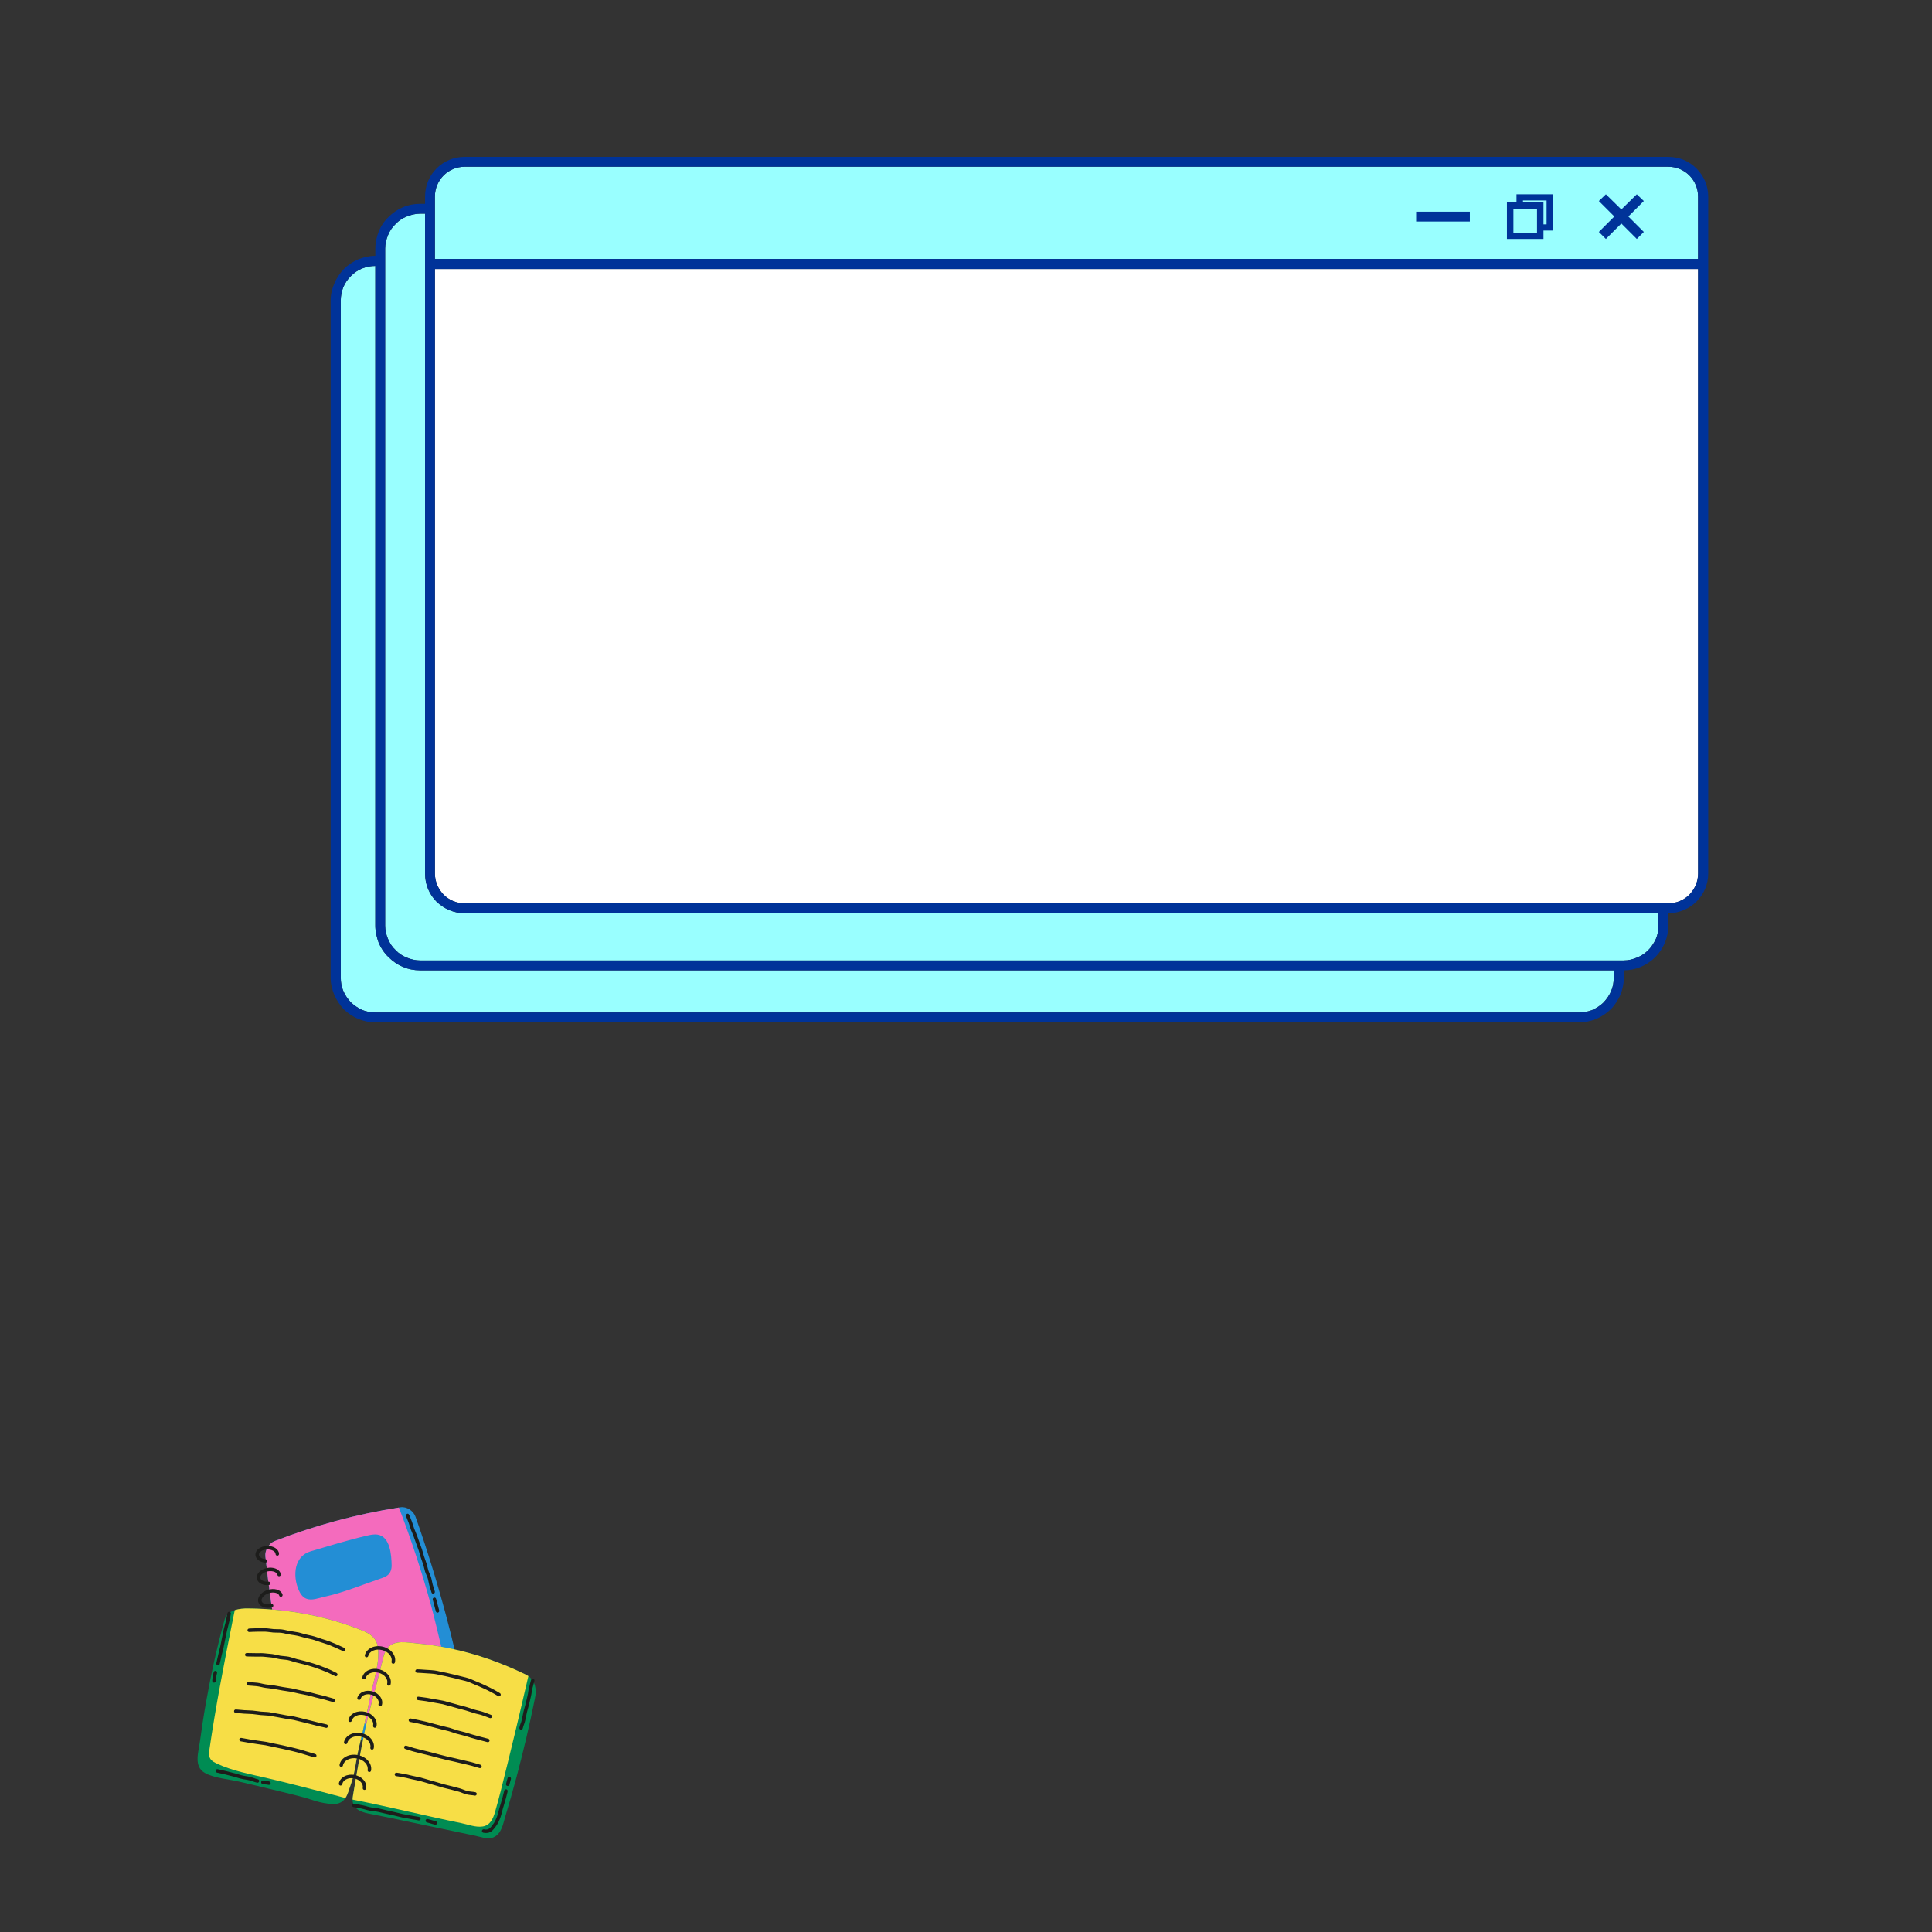 <svg xmlns="http://www.w3.org/2000/svg" xmlns:xlink="http://www.w3.org/1999/xlink" width="500" zoomAndPan="magnify" viewBox="0 0 375 375" height="500" preserveAspectRatio="xMidYMid meet" version="1.0"><rect x="0" y="0" width="375" height="375" fill="#333333" stroke="none"/><defs><clipPath id="fbec5e2579"><path d="M 64 30.453 L 331.742 30.453 L 331.742 198.453 L 64 198.453 Z M 64 30.453 " clip-rule="nonzero"/></clipPath><clipPath id="22c25a99b3"><path d="M 51 292.379 L 91 292.379 L 91 339 L 51 339 Z M 51 292.379 " clip-rule="nonzero"/></clipPath><clipPath id="cdefaa3e86"><path d="M 51 292.379 L 88 292.379 L 88 338 L 51 338 Z M 51 292.379 " clip-rule="nonzero"/></clipPath><clipPath id="f804270d45"><path d="M 38 312 L 104 312 L 104 356.879 L 38 356.879 Z M 38 312 " clip-rule="nonzero"/></clipPath></defs><path fill="#ffffff" d="M 329.598 52.219 L 84.418 52.219 L 84.418 169.566 C 84.418 171.148 85.07 172.566 86.109 173.66 C 87.145 174.695 88.617 175.352 90.199 175.352 L 323.816 175.352 C 325.398 175.352 326.871 174.695 327.906 173.66 C 328.945 172.566 329.602 171.152 329.602 169.566 L 329.602 52.219 Z M 329.598 52.219 " fill-opacity="1" fill-rule="nonzero"/><path fill="#99ffff" d="M 327.906 34.055 C 326.867 33.016 325.395 32.363 323.812 32.363 L 90.199 32.363 C 88.617 32.363 87.145 33.016 86.105 34.055 C 85.07 35.09 84.414 36.562 84.414 38.145 L 84.414 50.258 L 329.594 50.258 L 329.594 38.145 C 329.598 36.562 328.941 35.09 327.906 34.055 Z M 327.906 34.055 " fill-opacity="1" fill-rule="evenodd"/><path fill="#99ffff" d="M 84.742 175.023 C 83.324 173.605 82.508 171.695 82.508 169.566 L 82.508 41.473 L 81.523 41.473 C 80.652 41.473 79.777 41.691 78.961 42.02 C 78.141 42.344 77.379 42.836 76.777 43.492 C 76.121 44.094 75.633 44.855 75.305 45.672 C 74.977 46.492 74.758 47.312 74.758 48.238 L 74.758 179.66 C 74.758 180.586 74.977 181.461 75.305 182.227 C 75.633 183.043 76.121 183.809 76.777 184.406 C 77.379 185.062 78.141 185.551 78.961 185.879 C 79.777 186.207 80.652 186.426 81.523 186.426 L 315.141 186.426 C 316.066 186.426 316.938 186.207 317.703 185.879 C 318.578 185.551 319.285 185.062 319.941 184.406 C 320.539 183.809 321.031 183.043 321.414 182.227 C 321.742 181.461 321.906 180.586 321.906 179.66 L 321.906 177.262 L 90.199 177.262 C 88.07 177.262 86.16 176.387 84.742 175.023 Z M 84.742 175.023 " fill-opacity="1" fill-rule="evenodd"/><path fill="#99ffff" d="M 78.25 187.68 C 77.16 187.242 76.234 186.59 75.414 185.773 C 74.598 185.008 73.941 184.027 73.504 182.988 C 73.125 181.953 72.852 180.809 72.852 179.664 L 72.852 51.621 C 71.977 51.621 71.105 51.785 70.285 52.113 C 69.469 52.441 68.758 52.93 68.105 53.586 C 67.504 54.184 66.957 54.949 66.629 55.766 C 66.305 56.586 66.141 57.461 66.141 58.332 L 66.141 189.754 C 66.141 190.68 66.301 191.555 66.629 192.316 C 66.957 193.137 67.504 193.898 68.105 194.555 C 68.758 195.156 69.469 195.645 70.285 196.027 C 71.105 196.355 71.977 196.52 72.906 196.52 L 306.52 196.52 C 307.395 196.52 308.266 196.355 309.086 196.027 C 309.902 195.648 310.668 195.156 311.266 194.555 C 311.867 193.898 312.41 193.137 312.738 192.316 C 313.066 191.555 313.23 190.68 313.23 189.754 L 313.23 188.336 L 81.523 188.336 C 80.379 188.336 79.234 188.117 78.25 187.68 Z M 78.25 187.68 " fill-opacity="1" fill-rule="evenodd"/><g clip-path="url(#fbec5e2579)"><path fill="#003399" d="M 72.852 51.621 C 71.977 51.621 71.105 51.785 70.285 52.113 C 69.469 52.438 68.758 52.93 68.105 53.586 C 67.504 54.184 66.957 54.949 66.629 55.766 C 66.305 56.586 66.141 57.461 66.141 58.332 L 66.141 189.754 C 66.141 190.68 66.301 191.555 66.629 192.316 C 66.957 193.137 67.504 193.898 68.105 194.555 C 68.758 195.156 69.469 195.645 70.285 196.027 C 71.105 196.355 71.977 196.52 72.906 196.52 L 306.52 196.52 C 307.395 196.52 308.266 196.355 309.086 196.027 C 309.902 195.648 310.668 195.156 311.266 194.555 C 311.867 193.898 312.41 193.137 312.738 192.316 C 313.066 191.555 313.23 190.68 313.23 189.754 L 313.23 188.336 L 81.523 188.336 C 80.379 188.336 79.23 188.117 78.25 187.68 C 77.156 187.242 76.23 186.59 75.414 185.773 C 74.594 185.008 73.938 184.027 73.504 182.988 C 73.121 181.953 72.848 180.809 72.848 179.664 L 72.848 51.621 Z M 299.59 39.945 L 299.59 43.547 L 300.191 43.547 L 300.191 38.91 L 295.609 38.91 L 295.609 39.289 L 299.59 39.289 Z M 274.875 41.09 L 285.297 41.09 L 285.297 43 L 274.875 43 Z M 311.703 37.711 L 314.703 40.656 L 317.703 37.711 L 319.066 39.02 L 316.066 42.02 L 319.066 45.02 L 317.703 46.383 L 314.703 43.383 L 311.703 46.383 L 310.336 45.02 L 313.34 42.02 L 310.336 39.02 Z M 299.59 44.746 L 299.59 46.383 L 292.496 46.383 L 292.496 39.289 L 294.352 39.289 L 294.352 37.711 L 301.445 37.711 L 301.445 44.746 Z M 298.336 45.184 L 298.336 40.547 L 293.754 40.547 L 293.754 45.184 Z M 90.199 30.453 L 323.812 30.453 C 325.941 30.453 327.852 31.27 329.27 32.691 C 330.688 34.109 331.562 36.016 331.562 38.145 L 331.562 169.566 C 331.562 171.695 330.688 173.605 329.27 175.023 C 327.852 176.387 325.941 177.262 323.812 177.262 L 323.812 179.66 C 323.812 180.805 323.594 181.953 323.156 182.988 C 322.723 184.023 322.066 185.008 321.301 185.77 C 320.484 186.59 319.5 187.242 318.465 187.68 C 317.43 188.117 316.336 188.336 315.191 188.336 L 315.191 189.754 C 315.191 190.953 314.918 192.043 314.535 193.082 C 314.043 194.117 313.445 195.102 312.625 195.918 C 311.809 196.684 310.883 197.336 309.789 197.773 C 308.754 198.211 307.664 198.43 306.516 198.43 L 72.902 198.43 C 71.703 198.43 70.613 198.211 69.578 197.773 C 68.484 197.336 67.559 196.684 66.738 195.918 C 65.977 195.102 65.32 194.117 64.883 193.082 C 64.449 192.043 64.176 190.953 64.176 189.754 L 64.176 58.332 C 64.176 57.188 64.449 56.039 64.883 55.059 C 65.32 53.969 65.977 53.039 66.738 52.223 C 67.559 51.402 68.484 50.805 69.578 50.312 C 70.613 49.93 71.703 49.656 72.852 49.656 L 72.852 48.238 C 72.852 47.094 73.125 45.945 73.504 44.965 C 73.941 43.875 74.598 42.891 75.414 42.129 C 76.234 41.309 77.16 40.656 78.25 40.219 C 79.234 39.781 80.379 39.562 81.527 39.562 L 82.508 39.562 L 82.508 38.145 C 82.508 36.02 83.324 34.109 84.746 32.691 C 86.16 31.27 88.07 30.453 90.199 30.453 Z M 321.902 177.262 L 90.199 177.262 C 88.07 177.262 86.16 176.387 84.742 175.023 C 83.324 173.605 82.508 171.695 82.508 169.566 L 82.508 41.473 L 81.523 41.473 C 80.652 41.473 79.777 41.691 78.961 42.02 C 78.141 42.344 77.379 42.836 76.777 43.492 C 76.121 44.094 75.633 44.855 75.305 45.672 C 74.977 46.492 74.758 47.312 74.758 48.238 L 74.758 179.66 C 74.758 180.586 74.977 181.461 75.305 182.227 C 75.633 183.043 76.121 183.809 76.777 184.406 C 77.379 185.062 78.141 185.551 78.961 185.879 C 79.777 186.207 80.652 186.426 81.523 186.426 L 315.141 186.426 C 316.066 186.426 316.938 186.207 317.703 185.879 C 318.578 185.555 319.285 185.062 319.941 184.406 C 320.539 183.809 321.031 183.043 321.414 182.227 C 321.742 181.461 321.906 180.586 321.906 179.66 L 321.906 177.262 Z M 329.598 52.219 L 84.418 52.219 L 84.418 169.566 C 84.418 171.148 85.07 172.566 86.109 173.66 C 87.145 174.695 88.617 175.352 90.199 175.352 L 323.812 175.352 C 325.395 175.352 326.871 174.695 327.906 173.66 C 328.945 172.566 329.598 171.152 329.598 169.566 Z M 323.812 32.363 L 90.199 32.363 C 88.617 32.363 87.145 33.016 86.105 34.055 C 85.07 35.09 84.414 36.562 84.414 38.145 L 84.414 50.258 L 329.594 50.258 L 329.594 38.145 C 329.594 36.562 328.938 35.09 327.902 34.055 C 326.867 33.016 325.395 32.363 323.812 32.363 Z M 323.812 32.363 " fill-opacity="1" fill-rule="nonzero"/></g><g clip-path="url(#22c25a99b3)"><path fill="#238ed5" d="M 77.43 292.609 C 77.535 292.594 77.645 292.578 77.75 292.562 C 78.926 292.383 80.238 293.227 80.66 294.422 C 82.895 300.727 84.855 307.129 86.59 313.586 C 87.891 318.414 88.957 323.285 90.078 328.156 C 90.543 330.195 90.949 332.129 88.625 333.191 C 87.469 333.719 86.016 333.949 85 334.234 C 82.645 334.898 80.27 335.504 77.879 336.035 C 73.172 337.082 68.48 338.102 63.449 338.758 C 61.75 338.98 59.062 338.852 57.957 337.301 C 57.957 337.301 57.953 337.301 57.953 337.305 C 57.793 337.078 57.672 336.809 57.59 336.492 C 54.781 325.223 52.754 313.754 51.512 302.09 C 51.391 300.898 52.199 299.555 53.316 299.117 C 61.152 296.07 69.188 293.902 77.426 292.613 " fill-opacity="1" fill-rule="nonzero"/></g><g clip-path="url(#cdefaa3e86)"><path fill="#f46bbd" d="M 87.305 329.215 C 86.816 330.895 85.281 331.051 83.523 331.676 C 81.805 332.285 80.02 332.68 78.246 333.09 C 75.199 333.793 72.113 334.273 69.055 334.91 C 65.227 335.703 61.766 336.57 57.953 337.305 C 57.793 337.078 57.672 336.809 57.59 336.492 C 54.781 325.223 52.754 313.754 51.512 302.09 C 51.391 300.898 52.199 299.555 53.316 299.117 C 61.152 296.07 69.188 293.902 77.426 292.613 C 79.797 298.77 81.863 305.043 83.613 311.402 C 84.367 314.145 84.992 316.918 85.664 319.68 C 86.043 321.234 86.477 322.773 86.898 324.312 C 87.281 325.695 87.727 327.777 87.305 329.215 Z M 57.98 308.633 C 58.281 309.324 58.73 310.012 59.434 310.293 C 60.523 310.738 61.836 310.176 62.918 309.941 C 66.641 309.145 70.199 307.633 73.797 306.422 C 74.262 306.266 74.734 306.109 75.137 305.824 C 75.793 305.363 76.031 304.59 76.016 303.816 C 75.98 301.902 75.758 298.27 73.309 297.871 C 72.586 297.754 71.852 297.918 71.137 298.086 C 67.488 298.934 63.902 300.055 60.309 301.105 C 58.707 301.574 57.828 302.742 57.488 304.133 C 57.145 305.566 57.371 307.238 57.98 308.633 Z M 57.98 308.633 " fill-opacity="1" fill-rule="nonzero"/></g><g clip-path="url(#f804270d45)"><path fill="#008c53" d="M 103.848 329.574 C 102.809 334.742 101.605 339.875 100.246 344.965 C 99.562 347.508 98.844 350.043 98.082 352.566 C 97.625 354.086 97.352 356 95.691 356.664 C 95.141 356.883 94.539 356.848 93.941 356.727 C 93.387 356.617 92.836 356.438 92.32 356.332 C 87.629 355.34 82.93 354.359 78.238 353.375 C 76.133 352.934 74.031 352.484 71.918 352.086 C 70.516 351.824 68.809 351.41 68.473 349.789 C 68.441 349.625 68.43 349.461 68.434 349.297 C 68.438 348.977 68.488 348.66 68.543 348.344 C 69.234 344.227 69.93 340.117 70.797 336.031 C 71.691 331.812 72.938 327.703 73.945 323.52 C 74.27 322.43 74.477 320.754 75.211 319.883 C 76.578 318.262 78.953 318.801 80.785 318.969 C 83.066 319.184 85.34 319.523 87.582 320 C 92.555 321.047 97.367 322.762 101.941 324.977 C 102.168 325.082 102.367 325.203 102.551 325.336 C 102.551 325.336 102.551 325.336 102.551 325.332 C 103.922 326.316 104.188 327.895 103.848 329.574 Z M 67.047 348.992 C 66.957 349.129 66.855 349.258 66.742 349.379 C 66.152 350.016 65.301 350.215 64.465 350.164 C 64.211 350.145 63.957 350.121 63.707 350.09 C 63.07 350.016 62.441 349.898 61.824 349.738 C 60.953 349.512 60.117 349.191 59.25 348.949 C 57.203 348.383 55.129 347.902 53.066 347.395 C 50.809 346.84 48.547 346.305 46.285 345.781 C 44.262 345.316 41.562 345.148 39.742 344.109 C 37.562 342.867 38.523 340.105 38.793 338.105 C 39.152 335.441 39.566 332.785 40.039 330.145 C 40.98 324.848 42.148 319.594 43.582 314.41 C 43.863 313.391 44.648 312.828 45.574 312.523 C 46.41 312.25 47.359 312.188 48.148 312.195 C 52.84 312.238 57.535 312.777 62.098 313.867 C 64.41 314.418 66.691 315.105 68.918 315.941 C 70.707 316.609 72.855 317.266 73.277 319.418 C 73.871 322.449 72.52 326.117 71.914 329.082 C 71.234 332.445 70.496 335.812 69.684 339.141 C 69.086 341.578 68.945 344.113 68.055 346.484 C 67.742 347.309 67.547 348.246 67.047 348.992 " fill-opacity="1" fill-rule="nonzero"/></g><path fill="#f7de46" d="M 68.055 346.484 C 67.742 347.309 67.547 348.246 67.047 348.992 C 66.52 348.852 59.062 346.871 54.945 345.871 C 53.957 345.633 52.973 345.402 51.984 345.168 C 48.684 344.379 45.074 343.742 41.992 342.266 C 41.633 342.094 41.273 341.898 41 341.605 C 40.508 341.086 40.535 340.355 40.633 339.695 C 41.863 331.27 43.477 322.918 45.156 314.574 C 45.293 313.891 45.434 313.207 45.57 312.523 C 46.41 312.25 47.359 312.188 48.148 312.195 C 52.84 312.238 57.535 312.777 62.098 313.867 C 64.41 314.418 66.691 315.105 68.918 315.941 C 70.707 316.609 72.855 317.266 73.277 319.418 C 73.871 322.449 72.52 326.117 71.914 329.082 C 71.234 332.445 70.496 335.812 69.684 339.141 C 69.086 341.578 68.945 344.113 68.055 346.484 Z M 97.273 347.305 C 96.902 348.77 96.512 350.23 96.094 351.684 C 95.723 352.965 95.152 354.297 93.691 354.52 C 92.336 354.73 90.902 354.141 89.59 353.879 C 82.578 352.457 75.645 350.711 68.434 349.297 C 68.438 348.98 68.488 348.66 68.543 348.344 C 69.234 344.227 69.93 340.117 70.797 336.031 C 71.691 331.812 72.938 327.703 73.945 323.52 C 74.27 322.43 74.477 320.754 75.211 319.883 C 76.578 318.262 78.953 318.801 80.785 318.969 C 83.066 319.184 85.34 319.523 87.582 320 C 92.555 321.047 97.367 322.762 101.941 324.977 C 102.168 325.082 102.371 325.203 102.555 325.336 C 100.863 332.676 99.117 340.004 97.273 347.305 Z M 97.273 347.305 " fill-opacity="1" fill-rule="nonzero"/><path fill="#1d1d1b" d="M 51.504 303.312 C 51.488 303.312 51.477 303.312 51.465 303.309 C 50.387 303.199 49.609 302.574 49.578 301.789 C 49.543 300.875 50.52 300.121 51.805 300.07 C 53.09 300.02 54.125 300.695 54.16 301.605 C 54.168 301.793 54.023 301.949 53.84 301.957 C 53.656 301.965 53.496 301.82 53.488 301.633 C 53.469 301.117 52.711 300.711 51.832 300.742 C 50.957 300.777 50.234 301.246 50.254 301.762 C 50.27 302.188 50.82 302.566 51.535 302.641 C 51.723 302.66 51.855 302.824 51.836 303.008 C 51.816 303.184 51.672 303.312 51.504 303.312 Z M 52.152 307.664 C 52.34 307.648 52.477 307.484 52.461 307.301 C 52.445 307.113 52.281 306.977 52.098 306.992 C 51.301 307.059 50.609 306.746 50.523 306.277 C 50.426 305.746 51.102 305.156 52.004 304.992 C 52.465 304.91 52.934 304.949 53.289 305.098 C 53.469 305.176 53.781 305.352 53.84 305.672 C 53.875 305.855 54.047 305.977 54.234 305.941 C 54.414 305.91 54.535 305.734 54.504 305.551 C 54.418 305.086 54.082 304.703 53.551 304.48 C 53.07 304.273 52.477 304.223 51.883 304.332 C 50.582 304.57 49.691 305.477 49.863 306.398 C 50 307.164 50.828 307.676 51.875 307.676 C 51.965 307.676 52.059 307.672 52.152 307.664 Z M 52.797 311.977 C 52.977 311.93 53.086 311.746 53.043 311.566 C 52.996 311.387 52.812 311.277 52.633 311.32 C 51.762 311.539 50.953 311.309 50.789 310.801 C 50.613 310.25 51.246 309.535 52.168 309.238 C 52.645 309.082 53.129 309.062 53.531 309.176 C 53.734 309.23 54.09 309.375 54.195 309.707 C 54.254 309.887 54.441 309.98 54.621 309.926 C 54.797 309.867 54.895 309.68 54.84 309.5 C 54.688 309.031 54.289 308.688 53.711 308.523 C 53.188 308.379 52.562 308.402 51.961 308.598 C 50.648 309.02 49.852 310.078 50.148 311.008 C 50.363 311.676 51.098 312.078 51.996 312.078 C 52.254 312.074 52.523 312.043 52.797 311.977 Z M 84.152 309.324 C 84.336 309.277 84.445 309.098 84.402 308.914 C 84.344 308.668 84.262 308.422 84.176 308.164 C 84.109 307.965 84.043 307.758 83.984 307.543 C 83.93 307.355 83.891 307.152 83.852 306.941 C 83.801 306.684 83.746 306.418 83.668 306.145 C 83.594 305.902 83.492 305.664 83.391 305.438 C 83.297 305.227 83.207 305.023 83.141 304.812 C 83.078 304.609 83.027 304.402 82.977 304.18 C 82.918 303.934 82.859 303.684 82.777 303.434 C 82.695 303.18 82.605 302.926 82.52 302.684 C 82.445 302.484 82.379 302.285 82.309 302.086 C 82.238 301.875 82.176 301.648 82.117 301.434 C 82.055 301.199 81.988 300.953 81.906 300.719 C 81.82 300.469 81.727 300.223 81.637 299.984 C 81.562 299.781 81.488 299.578 81.418 299.379 C 81.32 299.094 81.219 298.82 81.121 298.551 C 81.059 298.375 80.996 298.203 80.938 298.035 C 80.844 297.773 80.742 297.531 80.641 297.297 C 80.555 297.094 80.469 296.902 80.402 296.715 C 80.312 296.461 80.234 296.215 80.16 295.98 C 80.094 295.758 80.027 295.551 79.957 295.363 C 79.797 294.922 79.656 294.582 79.566 294.371 C 79.379 293.934 79.305 293.75 79.016 293.828 C 78.863 293.914 78.777 294.082 78.797 294.254 L 78.801 294.305 C 78.805 294.309 79.027 294.777 79.328 295.594 C 79.391 295.77 79.453 295.969 79.52 296.18 C 79.59 296.41 79.672 296.676 79.77 296.941 C 79.844 297.148 79.93 297.348 80.023 297.559 C 80.117 297.785 80.219 298.02 80.305 298.262 C 80.363 298.43 80.426 298.602 80.488 298.777 C 80.586 299.043 80.684 299.316 80.781 299.598 C 80.852 299.805 80.93 300.008 81.008 300.219 C 81.094 300.453 81.184 300.695 81.266 300.934 C 81.344 301.152 81.402 301.375 81.469 301.613 C 81.531 301.836 81.594 302.066 81.672 302.297 C 81.738 302.5 81.809 302.703 81.883 302.906 C 81.969 303.148 82.055 303.398 82.137 303.641 C 82.211 303.863 82.262 304.094 82.32 304.336 C 82.371 304.559 82.426 304.789 82.5 305.016 C 82.574 305.258 82.676 305.488 82.773 305.711 C 82.871 305.926 82.961 306.133 83.02 306.34 C 83.094 306.578 83.141 306.828 83.191 307.074 C 83.234 307.289 83.277 307.508 83.336 307.723 C 83.398 307.949 83.469 308.168 83.539 308.375 C 83.621 308.621 83.695 308.852 83.75 309.074 C 83.785 309.227 83.922 309.332 84.074 309.332 C 84.102 309.332 84.129 309.328 84.152 309.324 Z M 79.207 294.477 Z M 85 313.004 C 85.18 312.961 85.293 312.781 85.254 312.602 C 85.188 312.305 85.141 312.156 85.098 312.012 C 85.055 311.875 85.016 311.742 84.953 311.473 C 84.887 311.172 84.84 311.027 84.797 310.883 C 84.754 310.746 84.715 310.617 84.652 310.344 C 84.613 310.164 84.434 310.051 84.25 310.09 C 84.07 310.133 83.957 310.312 83.996 310.492 C 84.062 310.789 84.109 310.938 84.152 311.082 C 84.195 311.219 84.234 311.348 84.297 311.621 C 84.363 311.918 84.41 312.066 84.453 312.207 C 84.496 312.344 84.535 312.477 84.598 312.75 C 84.633 312.906 84.773 313.012 84.926 313.012 C 84.949 313.012 84.973 313.008 85 313.004 Z M 76.652 322.676 C 76.809 322.031 76.641 321.355 76.176 320.77 C 75.734 320.211 75.07 319.801 74.305 319.617 C 72.695 319.227 71.133 319.969 70.82 321.266 C 70.773 321.445 70.887 321.629 71.066 321.672 C 71.25 321.715 71.43 321.605 71.473 321.422 C 71.699 320.488 72.898 319.969 74.148 320.27 C 74.766 320.418 75.301 320.746 75.648 321.188 C 75.98 321.605 76.105 322.078 76 322.516 C 75.957 322.695 76.066 322.879 76.246 322.922 C 76.273 322.93 76.301 322.934 76.328 322.934 C 76.477 322.934 76.617 322.832 76.652 322.676 Z M 75.809 326.945 C 75.965 326.34 75.816 325.699 75.387 325.141 C 74.98 324.605 74.359 324.211 73.645 324.023 C 72.926 323.84 72.191 323.887 71.574 324.152 C 70.93 324.434 70.492 324.926 70.332 325.531 C 70.285 325.711 70.395 325.895 70.574 325.941 C 70.754 325.988 70.941 325.879 70.984 325.699 C 71.09 325.297 71.395 324.969 71.844 324.773 C 72.324 324.562 72.902 324.531 73.473 324.68 C 74.047 324.828 74.535 325.137 74.852 325.551 C 75.152 325.941 75.258 326.379 75.156 326.781 C 75.109 326.961 75.219 327.145 75.398 327.191 C 75.426 327.199 75.453 327.199 75.48 327.199 C 75.633 327.199 75.77 327.098 75.809 326.945 Z M 74.121 330.953 C 74.281 330.422 74.172 329.852 73.812 329.34 C 73.473 328.859 72.941 328.492 72.324 328.305 C 71.012 327.91 69.688 328.457 69.367 329.52 C 69.312 329.699 69.414 329.887 69.59 329.941 C 69.77 329.996 69.957 329.895 70.012 329.715 C 70.223 329.008 71.172 328.664 72.129 328.953 C 72.605 329.094 73.008 329.371 73.262 329.73 C 73.496 330.066 73.574 330.43 73.473 330.758 C 73.422 330.938 73.523 331.125 73.699 331.18 C 73.73 331.188 73.766 331.191 73.797 331.191 C 73.941 331.191 74.078 331.098 74.121 330.953 Z M 73.074 335.094 C 73.215 334.492 73.051 333.863 72.617 333.32 C 72.199 332.805 71.582 332.426 70.867 332.262 C 70.156 332.094 69.434 332.156 68.832 332.434 C 68.203 332.727 67.777 333.223 67.637 333.824 C 67.594 334.004 67.707 334.184 67.891 334.23 C 68.07 334.27 68.25 334.156 68.293 333.977 C 68.387 333.582 68.68 333.25 69.117 333.047 C 69.582 332.832 70.148 332.785 70.715 332.918 C 71.281 333.051 71.77 333.344 72.094 333.742 C 72.395 334.121 72.512 334.543 72.418 334.941 C 72.379 335.121 72.488 335.305 72.672 335.348 C 72.695 335.352 72.723 335.355 72.75 335.355 C 72.898 335.355 73.035 335.25 73.074 335.094 Z M 72.547 339.336 C 72.812 338.051 71.734 336.734 70.141 336.406 C 68.547 336.078 67.035 336.859 66.77 338.145 C 66.734 338.328 66.852 338.504 67.031 338.543 C 67.215 338.578 67.395 338.461 67.43 338.281 C 67.621 337.359 68.773 336.816 70.004 337.066 C 71.23 337.32 72.074 338.277 71.887 339.199 C 71.848 339.383 71.969 339.562 72.148 339.598 C 72.172 339.602 72.195 339.605 72.215 339.605 C 72.375 339.605 72.516 339.496 72.547 339.336 Z M 72.023 343.672 C 72.145 343 71.93 342.309 71.418 341.734 C 70.93 341.18 70.219 340.793 69.414 340.648 C 68.613 340.5 67.812 340.609 67.156 340.953 C 66.477 341.312 66.031 341.879 65.906 342.555 C 65.875 342.738 65.996 342.914 66.18 342.945 C 66.363 342.98 66.539 342.859 66.57 342.676 C 66.656 342.207 66.977 341.809 67.469 341.551 C 67.992 341.277 68.641 341.191 69.297 341.312 C 69.949 341.434 70.523 341.738 70.918 342.184 C 71.289 342.598 71.445 343.086 71.359 343.555 C 71.328 343.734 71.449 343.914 71.633 343.945 C 71.652 343.949 71.672 343.949 71.691 343.949 C 71.852 343.949 71.992 343.836 72.023 343.672 Z M 71.074 347.148 C 71.18 346.559 70.996 345.957 70.547 345.457 C 70.125 344.977 69.508 344.645 68.812 344.516 C 68.121 344.391 67.426 344.48 66.859 344.781 C 66.266 345.094 65.879 345.59 65.77 346.18 C 65.738 346.359 65.859 346.535 66.039 346.57 C 66.223 346.605 66.398 346.48 66.434 346.301 C 66.504 345.918 66.766 345.59 67.172 345.379 C 67.605 345.148 68.148 345.078 68.691 345.18 C 69.238 345.277 69.719 345.535 70.047 345.902 C 70.352 346.246 70.48 346.645 70.41 347.027 C 70.379 347.207 70.5 347.387 70.68 347.418 C 70.703 347.422 70.723 347.422 70.742 347.422 C 70.902 347.422 71.043 347.309 71.074 347.148 Z M 67 320.309 C 67.078 320.141 67.008 319.938 66.836 319.859 C 66.703 319.797 66.57 319.734 66.438 319.672 C 66.102 319.512 65.75 319.348 65.395 319.199 C 65.25 319.137 65.105 319.074 64.961 319.012 C 64.625 318.871 64.281 318.719 63.93 318.59 C 63.609 318.469 63.281 318.367 62.961 318.27 C 62.781 318.215 62.602 318.16 62.422 318.098 C 62.258 318.043 62.09 317.988 61.926 317.93 C 61.598 317.816 61.262 317.699 60.914 317.602 C 60.598 317.508 60.273 317.438 59.957 317.375 C 59.762 317.332 59.562 317.289 59.367 317.242 C 59.16 317.191 58.945 317.129 58.738 317.07 C 58.445 316.984 58.145 316.898 57.832 316.832 C 57.488 316.766 57.137 316.711 56.793 316.66 C 56.617 316.633 56.441 316.605 56.266 316.578 C 56.047 316.543 55.832 316.492 55.605 316.441 C 55.316 316.371 55.016 316.305 54.707 316.266 C 54.398 316.227 54.098 316.227 53.801 316.223 C 53.562 316.223 53.336 316.223 53.113 316.203 C 52.902 316.184 52.688 316.156 52.473 316.129 C 52.168 316.094 51.852 316.051 51.535 316.039 C 51.195 316.02 50.852 316.027 50.523 316.035 C 50.332 316.035 50.137 316.039 49.945 316.039 C 49.598 316.039 49.254 316.055 48.918 316.07 C 48.734 316.082 48.547 316.09 48.359 316.098 C 48.176 316.102 48.027 316.258 48.035 316.445 C 48.043 316.629 48.199 316.777 48.383 316.77 C 48.574 316.762 48.762 316.754 48.953 316.742 C 49.277 316.727 49.613 316.711 49.941 316.711 C 50.141 316.711 50.336 316.707 50.535 316.707 C 50.855 316.699 51.184 316.695 51.504 316.711 C 51.797 316.723 52.082 316.762 52.391 316.797 C 52.605 316.824 52.832 316.855 53.059 316.875 C 53.305 316.895 53.555 316.895 53.797 316.898 C 54.086 316.898 54.355 316.898 54.621 316.934 C 54.895 316.965 55.164 317.027 55.449 317.098 C 55.68 317.148 55.914 317.203 56.156 317.242 C 56.332 317.273 56.512 317.301 56.691 317.328 C 57.023 317.375 57.367 317.426 57.695 317.496 C 57.98 317.551 58.258 317.633 58.551 317.719 C 58.762 317.777 58.984 317.844 59.207 317.895 C 59.41 317.945 59.617 317.988 59.816 318.031 C 60.133 318.098 60.43 318.164 60.727 318.25 C 61.055 318.344 61.387 318.457 61.703 318.566 C 61.871 318.625 62.039 318.684 62.207 318.738 C 62.391 318.801 62.578 318.855 62.762 318.914 C 63.07 319.012 63.391 319.109 63.695 319.223 C 64.027 319.348 64.367 319.492 64.695 319.633 C 64.84 319.695 64.988 319.758 65.133 319.82 C 65.473 319.965 65.816 320.125 66.148 320.281 C 66.281 320.344 66.418 320.41 66.551 320.473 C 66.598 320.492 66.645 320.504 66.691 320.504 C 66.82 320.504 66.941 320.43 67 320.309 Z M 65.484 325.168 C 65.562 325 65.488 324.801 65.32 324.719 C 65.125 324.629 64.93 324.531 64.738 324.43 C 64.453 324.281 64.156 324.133 63.848 324.004 C 63.324 323.781 62.812 323.578 62.324 323.398 C 61.785 323.195 61.242 323.016 60.777 322.863 C 60.426 322.746 60.062 322.648 59.719 322.555 C 59.543 322.508 59.371 322.461 59.203 322.414 C 58.844 322.312 58.48 322.227 58.129 322.145 C 57.957 322.105 57.785 322.066 57.609 322.023 C 57.387 321.969 57.168 321.898 56.934 321.824 C 56.645 321.727 56.348 321.629 56.035 321.566 C 55.727 321.508 55.41 321.48 55.109 321.453 C 54.867 321.43 54.637 321.41 54.41 321.375 C 54.184 321.336 53.961 321.285 53.723 321.23 C 53.426 321.16 53.117 321.086 52.801 321.051 C 52.332 320.992 51.828 320.945 51.168 320.891 C 50.848 320.863 50.527 320.871 50.219 320.879 C 49.98 320.883 49.754 320.887 49.527 320.875 C 49.039 320.855 48.52 320.848 47.895 320.848 C 47.707 320.848 47.559 321 47.559 321.184 C 47.559 321.371 47.707 321.52 47.895 321.52 C 48.512 321.52 49.023 321.531 49.504 321.547 C 49.746 321.559 49.992 321.555 50.23 321.551 C 50.535 321.543 50.824 321.539 51.117 321.562 C 51.766 321.613 52.262 321.664 52.719 321.719 C 53 321.754 53.277 321.816 53.57 321.887 C 53.809 321.941 54.051 322 54.301 322.039 C 54.555 322.082 54.809 322.105 55.051 322.125 C 55.352 322.152 55.633 322.176 55.906 322.23 C 56.18 322.285 56.445 322.371 56.727 322.465 C 56.965 322.543 57.207 322.621 57.457 322.68 C 57.629 322.723 57.805 322.766 57.98 322.805 C 58.324 322.883 58.68 322.965 59.02 323.062 C 59.195 323.113 59.371 323.16 59.543 323.203 C 59.883 323.297 60.234 323.391 60.57 323.504 C 61.027 323.652 61.566 323.832 62.094 324.027 C 62.574 324.207 63.078 324.406 63.594 324.621 C 63.875 324.742 64.148 324.879 64.438 325.031 C 64.633 325.129 64.836 325.234 65.039 325.328 C 65.086 325.352 65.133 325.363 65.18 325.363 C 65.305 325.363 65.426 325.289 65.484 325.168 Z M 65.012 330.125 C 65.062 329.945 64.961 329.758 64.781 329.707 C 64.293 329.562 63.723 329.395 63.164 329.238 C 62.84 329.152 62.516 329.074 62.199 329 C 61.973 328.949 61.75 328.898 61.523 328.84 C 61.293 328.781 61.059 328.719 60.828 328.652 C 60.523 328.57 60.211 328.48 59.898 328.406 C 59.582 328.332 59.266 328.273 58.957 328.219 C 58.719 328.176 58.477 328.133 58.242 328.082 C 58.02 328.035 57.797 327.98 57.574 327.93 C 57.254 327.855 56.926 327.777 56.598 327.711 C 56.289 327.652 55.977 327.609 55.672 327.57 C 55.43 327.535 55.176 327.5 54.93 327.457 C 54.715 327.422 54.5 327.379 54.281 327.336 C 53.953 327.273 53.613 327.211 53.273 327.156 C 52.938 327.105 52.598 327.062 52.27 327.027 C 52.047 327 51.824 326.973 51.602 326.941 C 51.352 326.91 51.105 326.852 50.848 326.793 C 50.555 326.727 50.254 326.656 49.945 326.621 C 49.629 326.582 49.309 326.562 48.996 326.543 C 48.754 326.527 48.508 326.512 48.266 326.488 C 48.078 326.469 47.914 326.605 47.895 326.789 C 47.879 326.977 48.012 327.141 48.199 327.16 C 48.453 327.184 48.707 327.199 48.957 327.215 C 49.258 327.234 49.566 327.258 49.867 327.293 C 50.141 327.324 50.414 327.387 50.699 327.449 C 50.961 327.512 51.234 327.574 51.516 327.613 C 51.738 327.641 51.965 327.668 52.191 327.695 C 52.516 327.734 52.848 327.773 53.172 327.824 C 53.5 327.875 53.836 327.941 54.156 328.004 C 54.379 328.043 54.598 328.086 54.816 328.125 C 55.07 328.168 55.332 328.207 55.582 328.238 C 55.875 328.277 56.18 328.32 56.469 328.375 C 56.785 328.438 57.105 328.512 57.418 328.586 C 57.645 328.641 57.871 328.695 58.102 328.742 C 58.344 328.797 58.594 328.84 58.836 328.883 C 59.133 328.938 59.445 328.992 59.742 329.062 C 60.043 329.137 60.352 329.219 60.648 329.305 C 60.883 329.367 61.121 329.434 61.359 329.496 C 61.586 329.555 61.816 329.605 62.047 329.66 C 62.355 329.734 62.676 329.805 62.984 329.891 C 63.539 330.043 64.105 330.211 64.59 330.355 C 64.621 330.363 64.656 330.367 64.688 330.367 C 64.832 330.367 64.969 330.273 65.012 330.125 Z M 63.648 335.137 C 63.703 334.957 63.598 334.77 63.422 334.719 C 63.125 334.633 62.824 334.574 62.535 334.512 C 62.293 334.465 62.062 334.414 61.832 334.355 C 61.375 334.23 60.887 334.109 60.254 333.953 C 60.062 333.906 59.871 333.855 59.676 333.809 C 59.352 333.723 59.012 333.637 58.676 333.562 C 58.445 333.512 58.215 333.449 57.988 333.391 C 57.695 333.316 57.395 333.234 57.09 333.176 C 56.785 333.113 56.477 333.07 56.18 333.031 C 55.949 332.996 55.711 332.965 55.48 332.926 C 55.266 332.887 55.051 332.844 54.836 332.801 C 54.523 332.738 54.203 332.672 53.879 332.625 C 53.645 332.59 53.406 332.539 53.18 332.496 C 52.883 332.438 52.582 332.379 52.273 332.34 C 51.973 332.297 51.668 332.285 51.375 332.27 C 51.121 332.258 50.887 332.25 50.648 332.223 C 50.422 332.195 50.199 332.168 49.977 332.137 C 49.668 332.098 49.348 332.055 49.027 332.023 C 48.719 331.996 48.402 331.988 48.102 331.977 C 47.871 331.969 47.629 331.961 47.398 331.945 C 47.168 331.93 46.93 331.906 46.699 331.883 C 46.402 331.855 46.09 331.82 45.777 331.809 C 45.594 331.801 45.434 331.941 45.426 332.129 C 45.418 332.312 45.559 332.473 45.746 332.48 C 46.039 332.496 46.34 332.527 46.633 332.555 C 46.867 332.578 47.113 332.605 47.355 332.621 C 47.598 332.637 47.844 332.645 48.082 332.652 C 48.375 332.66 48.676 332.668 48.969 332.695 C 49.273 332.723 49.586 332.766 49.887 332.805 C 50.113 332.836 50.344 332.867 50.574 332.891 C 50.832 332.922 51.09 332.934 51.344 332.945 C 51.637 332.957 51.914 332.973 52.188 333.008 C 52.473 333.047 52.766 333.102 53.051 333.16 C 53.289 333.203 53.531 333.25 53.777 333.289 C 54.086 333.336 54.402 333.402 54.707 333.461 C 54.926 333.504 55.145 333.547 55.363 333.586 C 55.605 333.633 55.852 333.664 56.09 333.699 C 56.379 333.738 56.676 333.781 56.961 333.836 C 57.246 333.895 57.535 333.969 57.82 334.043 C 58.051 334.105 58.289 334.168 58.527 334.219 C 58.859 334.293 59.191 334.379 59.512 334.461 C 59.707 334.508 59.902 334.559 60.098 334.605 C 60.727 334.758 61.207 334.883 61.66 335.004 C 61.91 335.07 62.16 335.121 62.402 335.172 C 62.691 335.23 62.965 335.285 63.234 335.363 C 63.266 335.375 63.297 335.379 63.328 335.379 C 63.473 335.379 63.605 335.285 63.648 335.137 Z M 61.418 340.879 C 61.473 340.699 61.371 340.512 61.191 340.457 L 61.023 340.406 C 60.562 340.27 60.09 340.125 59.621 339.992 C 59.402 339.93 59.188 339.859 58.973 339.793 C 58.676 339.699 58.363 339.605 58.055 339.523 C 57.703 339.43 57.348 339.344 57.004 339.262 C 56.824 339.219 56.645 339.176 56.465 339.133 C 56.117 339.047 55.766 338.969 55.422 338.895 C 55.238 338.852 55.055 338.812 54.871 338.77 C 54.453 338.676 54.031 338.594 53.621 338.508 L 53.27 338.438 C 53.059 338.395 52.844 338.344 52.629 338.297 C 52.316 338.227 51.992 338.156 51.672 338.098 C 51.371 338.039 51.066 338.004 50.773 337.965 C 50.535 337.934 50.289 337.902 50.051 337.863 C 49.57 337.785 49.086 337.711 48.613 337.645 L 48.438 337.617 C 48.195 337.582 47.949 337.531 47.711 337.484 C 47.426 337.43 47.125 337.367 46.824 337.328 C 46.641 337.309 46.473 337.438 46.449 337.621 C 46.426 337.805 46.555 337.973 46.738 338 C 47.02 338.035 47.293 338.09 47.582 338.145 C 47.828 338.195 48.082 338.246 48.34 338.281 L 48.516 338.309 C 48.984 338.379 49.469 338.449 49.941 338.527 C 50.191 338.57 50.445 338.605 50.688 338.633 C 50.973 338.668 51.266 338.707 51.547 338.758 C 51.859 338.816 52.176 338.887 52.484 338.957 C 52.703 339.004 52.918 339.051 53.133 339.098 L 53.488 339.168 C 53.895 339.254 54.312 339.34 54.723 339.43 C 54.906 339.473 55.094 339.512 55.277 339.555 C 55.617 339.625 55.965 339.703 56.305 339.789 C 56.484 339.832 56.664 339.875 56.848 339.918 C 57.188 340 57.539 340.082 57.883 340.176 C 58.18 340.254 58.48 340.348 58.773 340.438 C 58.992 340.508 59.215 340.574 59.438 340.641 C 59.902 340.77 60.371 340.914 60.824 341.051 L 60.996 341.105 C 61.031 341.113 61.062 341.117 61.098 341.117 C 61.242 341.117 61.375 341.023 61.418 340.879 Z M 97.148 329.102 C 97.246 328.941 97.195 328.734 97.031 328.637 C 96.594 328.375 96.082 328.074 95.562 327.801 C 95.051 327.531 94.531 327.289 94.043 327.062 C 93.594 326.855 93.059 326.613 92.496 326.391 C 92.305 326.316 92.109 326.23 91.922 326.148 C 91.602 326.008 91.273 325.863 90.93 325.746 C 90.605 325.637 90.277 325.562 89.957 325.488 C 89.723 325.438 89.508 325.387 89.289 325.324 C 88.781 325.184 88.262 325.062 87.758 324.949 L 87.652 324.926 C 87.512 324.895 87.375 324.859 87.234 324.828 C 86.836 324.734 86.422 324.637 86.004 324.562 C 85.781 324.523 85.566 324.477 85.336 324.422 C 85.016 324.348 84.684 324.27 84.344 324.23 C 83.941 324.18 83.531 324.156 83.137 324.133 C 82.977 324.125 82.816 324.117 82.656 324.105 L 82.324 324.082 C 81.883 324.051 81.422 324.016 80.969 324.008 C 80.965 324.008 80.965 324.008 80.961 324.008 C 80.777 324.008 80.629 324.156 80.625 324.34 C 80.621 324.527 80.77 324.68 80.957 324.684 C 81.395 324.691 81.844 324.723 82.277 324.754 L 82.613 324.777 C 82.773 324.789 82.938 324.797 83.102 324.809 C 83.484 324.828 83.883 324.852 84.266 324.898 C 84.566 324.934 84.867 325.004 85.184 325.078 C 85.414 325.129 85.652 325.184 85.891 325.227 C 86.289 325.297 86.691 325.391 87.082 325.484 C 87.223 325.516 87.363 325.551 87.504 325.582 L 87.609 325.605 C 88.105 325.719 88.617 325.836 89.109 325.977 C 89.344 326.043 89.578 326.094 89.809 326.145 C 90.125 326.219 90.426 326.285 90.715 326.383 C 91.031 326.488 91.336 326.621 91.656 326.762 C 91.848 326.848 92.047 326.938 92.25 327.016 C 92.797 327.234 93.324 327.473 93.766 327.676 C 94.242 327.895 94.754 328.137 95.254 328.398 C 95.754 328.66 96.238 328.945 96.691 329.215 C 96.746 329.25 96.805 329.266 96.863 329.266 C 96.977 329.266 97.086 329.207 97.148 329.102 Z M 95.484 333.277 C 95.547 333.102 95.461 332.906 95.285 332.844 C 95.113 332.777 94.941 332.715 94.773 332.648 C 94.445 332.523 94.113 332.395 93.773 332.281 C 93.492 332.184 93.203 332.117 92.922 332.051 C 92.676 331.996 92.441 331.941 92.215 331.871 C 92.031 331.812 91.848 331.754 91.668 331.691 C 91.348 331.586 91.016 331.477 90.68 331.379 C 90.305 331.27 89.922 331.172 89.551 331.074 C 89.41 331.039 89.266 331 89.125 330.965 C 88.91 330.91 88.688 330.844 88.477 330.781 C 88.184 330.695 87.879 330.605 87.574 330.531 C 87.344 330.477 87.117 330.41 86.879 330.344 C 86.602 330.262 86.312 330.176 86.016 330.113 C 85.691 330.043 85.363 329.988 85.047 329.934 C 84.84 329.902 84.633 329.867 84.43 329.828 C 83.957 329.738 83.402 329.633 82.844 329.543 C 82.5 329.484 82.148 329.441 81.812 329.402 C 81.621 329.379 81.434 329.352 81.242 329.328 C 81.059 329.301 80.891 329.43 80.863 329.617 C 80.84 329.801 80.969 329.969 81.152 329.996 C 81.344 330.02 81.539 330.047 81.73 330.07 C 82.059 330.113 82.402 330.152 82.734 330.207 C 83.285 330.297 83.836 330.402 84.305 330.488 C 84.516 330.527 84.727 330.566 84.938 330.598 C 85.246 330.648 85.566 330.703 85.875 330.77 C 86.145 330.828 86.41 330.906 86.691 330.988 C 86.926 331.059 87.172 331.129 87.418 331.188 C 87.707 331.254 88 331.34 88.285 331.426 C 88.504 331.488 88.727 331.555 88.953 331.613 C 89.098 331.652 89.238 331.691 89.383 331.727 C 89.75 331.82 90.129 331.918 90.492 332.027 C 90.816 332.117 91.141 332.227 91.453 332.332 C 91.637 332.391 91.824 332.453 92.008 332.512 C 92.262 332.594 92.52 332.652 92.77 332.707 C 93.047 332.77 93.305 332.832 93.555 332.918 C 93.883 333.027 94.211 333.156 94.531 333.277 C 94.703 333.344 94.875 333.41 95.051 333.473 C 95.086 333.488 95.129 333.496 95.168 333.496 C 95.305 333.496 95.434 333.414 95.484 333.277 Z M 95.012 337.922 C 95.066 337.746 94.965 337.559 94.789 337.5 C 94.523 337.422 94.254 337.355 93.992 337.293 C 93.746 337.234 93.512 337.176 93.281 337.109 C 93.012 337.027 92.738 336.957 92.473 336.887 C 92.242 336.828 92.008 336.766 91.781 336.699 C 91.551 336.633 91.324 336.559 91.098 336.492 C 90.836 336.41 90.562 336.324 90.289 336.246 C 90.016 336.172 89.738 336.102 89.469 336.035 C 89.242 335.977 89.012 335.922 88.781 335.859 C 88.551 335.797 88.328 335.715 88.09 335.629 C 87.836 335.539 87.574 335.445 87.301 335.371 C 87.023 335.301 86.742 335.234 86.473 335.172 C 86.242 335.117 86.016 335.062 85.789 335.004 C 85.57 334.949 85.352 334.891 85.129 334.832 C 84.848 334.758 84.566 334.68 84.281 334.609 C 84.051 334.551 83.816 334.488 83.59 334.422 C 83.324 334.352 83.051 334.273 82.777 334.207 C 82.496 334.141 82.207 334.074 81.93 334.016 C 81.707 333.965 81.484 333.918 81.262 333.867 C 80.988 333.805 80.711 333.75 80.445 333.699 C 80.211 333.656 79.969 333.609 79.734 333.559 C 79.551 333.52 79.371 333.633 79.332 333.812 C 79.289 333.996 79.406 334.176 79.586 334.219 C 79.832 334.273 80.078 334.316 80.32 334.363 C 80.582 334.414 80.848 334.465 81.109 334.523 C 81.332 334.578 81.559 334.625 81.785 334.676 C 82.059 334.734 82.344 334.797 82.621 334.863 C 82.883 334.926 83.148 335 83.406 335.074 C 83.641 335.137 83.879 335.207 84.121 335.266 C 84.402 335.336 84.68 335.41 84.957 335.484 C 85.18 335.543 85.402 335.602 85.621 335.66 C 85.852 335.719 86.086 335.773 86.316 335.828 C 86.586 335.891 86.859 335.953 87.129 336.027 C 87.371 336.09 87.609 336.176 87.863 336.266 C 88.102 336.352 88.352 336.441 88.605 336.508 C 88.84 336.57 89.074 336.633 89.309 336.688 C 89.57 336.754 89.844 336.824 90.105 336.895 C 90.371 336.969 90.637 337.055 90.898 337.133 C 91.129 337.207 91.359 337.277 91.594 337.344 C 91.828 337.414 92.066 337.477 92.297 337.539 C 92.559 337.605 92.828 337.676 93.09 337.754 C 93.336 337.828 93.59 337.891 93.832 337.945 C 94.082 338.008 94.344 338.07 94.59 338.145 C 94.625 338.156 94.656 338.16 94.688 338.16 C 94.836 338.164 94.969 338.066 95.012 337.922 Z M 93.488 342.941 C 93.531 342.762 93.422 342.578 93.242 342.535 C 92.984 342.469 92.73 342.391 92.465 342.305 C 92.203 342.223 91.934 342.141 91.656 342.07 C 91.391 342 91.121 341.941 90.852 341.875 C 90.586 341.816 90.32 341.75 90.051 341.688 C 89.789 341.621 89.527 341.562 89.27 341.504 C 88.996 341.441 88.715 341.379 88.445 341.309 C 88.172 341.242 87.895 341.184 87.629 341.125 C 87.367 341.07 87.094 341.012 86.836 340.949 C 86.598 340.891 86.359 340.828 86.125 340.77 C 85.828 340.691 85.531 340.617 85.234 340.543 C 84.961 340.477 84.688 340.398 84.418 340.324 C 84.164 340.258 83.902 340.184 83.641 340.117 C 83.371 340.051 83.102 339.984 82.832 339.922 C 82.566 339.855 82.301 339.793 82.035 339.727 C 81.77 339.66 81.504 339.594 81.238 339.523 C 80.973 339.457 80.703 339.387 80.438 339.32 C 80.184 339.258 79.934 339.172 79.672 339.086 C 79.41 338.996 79.137 338.902 78.855 338.832 C 78.676 338.785 78.492 338.895 78.445 339.078 C 78.402 339.258 78.512 339.441 78.691 339.484 C 78.945 339.551 79.191 339.633 79.453 339.723 C 79.719 339.812 79.988 339.906 80.27 339.977 C 80.539 340.043 80.805 340.109 81.074 340.18 C 81.34 340.246 81.605 340.312 81.871 340.383 C 82.141 340.449 82.406 340.512 82.676 340.578 C 82.941 340.641 83.207 340.703 83.473 340.773 C 83.727 340.836 83.988 340.906 84.238 340.977 C 84.512 341.051 84.789 341.129 85.07 341.199 C 85.367 341.27 85.664 341.348 85.957 341.422 C 86.195 341.48 86.434 341.543 86.668 341.602 C 86.941 341.672 87.219 341.727 87.488 341.785 C 87.75 341.84 88.02 341.898 88.281 341.961 C 88.559 342.031 88.844 342.098 89.117 342.16 C 89.375 342.215 89.633 342.277 89.887 342.336 C 90.156 342.406 90.43 342.469 90.699 342.531 C 90.965 342.594 91.23 342.656 91.492 342.723 C 91.746 342.785 91.996 342.863 92.258 342.945 C 92.523 343.031 92.801 343.117 93.078 343.184 C 93.105 343.191 93.133 343.195 93.16 343.195 C 93.312 343.199 93.449 343.098 93.488 342.941 Z M 92.531 348.262 C 92.566 348.082 92.449 347.902 92.27 347.867 C 92.02 347.816 91.766 347.785 91.523 347.762 C 91.242 347.73 90.977 347.703 90.723 347.637 C 90.477 347.578 90.234 347.48 89.977 347.379 C 89.742 347.285 89.496 347.188 89.242 347.117 C 89.023 347.055 88.801 347 88.578 346.941 C 88.297 346.871 88.008 346.797 87.727 346.715 C 87.469 346.641 87.207 346.582 86.953 346.527 C 86.691 346.469 86.441 346.414 86.199 346.34 C 85.902 346.25 85.609 346.168 85.312 346.082 C 85.105 346.02 84.895 345.961 84.688 345.898 C 84.254 345.77 83.812 345.645 83.391 345.527 L 83.172 345.465 C 82.973 345.41 82.773 345.352 82.574 345.289 C 82.273 345.199 81.965 345.105 81.652 345.027 C 81.289 344.938 80.922 344.863 80.566 344.793 C 80.414 344.762 80.258 344.73 80.102 344.695 C 79.906 344.656 79.703 344.602 79.504 344.555 C 79.199 344.477 78.879 344.398 78.551 344.344 C 78.371 344.316 78.188 344.281 78.008 344.246 C 77.676 344.184 77.328 344.117 76.98 344.082 C 76.793 344.062 76.629 344.195 76.609 344.383 C 76.594 344.566 76.727 344.734 76.91 344.75 C 77.234 344.785 77.562 344.844 77.883 344.906 C 78.07 344.941 78.258 344.977 78.445 345.008 C 78.742 345.055 79.031 345.129 79.34 345.207 C 79.543 345.258 79.75 345.309 79.961 345.355 C 80.121 345.387 80.277 345.418 80.434 345.453 C 80.781 345.52 81.141 345.594 81.484 345.68 C 81.781 345.754 82.086 345.848 82.379 345.934 C 82.582 345.996 82.785 346.059 82.988 346.113 L 83.203 346.176 C 83.629 346.293 84.066 346.418 84.492 346.543 C 84.703 346.605 84.914 346.668 85.125 346.727 C 85.418 346.812 85.711 346.895 86.004 346.984 C 86.27 347.062 86.543 347.125 86.809 347.184 C 87.062 347.238 87.301 347.289 87.535 347.359 C 87.828 347.445 88.125 347.523 88.41 347.594 C 88.629 347.648 88.844 347.707 89.059 347.766 C 89.281 347.828 89.496 347.91 89.727 348.004 C 89.992 348.109 90.266 348.219 90.559 348.289 C 90.855 348.363 91.16 348.398 91.449 348.43 C 91.688 348.453 91.91 348.477 92.129 348.523 C 92.152 348.527 92.176 348.531 92.199 348.531 C 92.355 348.535 92.496 348.422 92.531 348.262 Z M 42.641 322.984 C 42.719 322.684 42.785 322.383 42.848 322.09 C 42.898 321.848 42.953 321.602 43.012 321.355 C 43.145 320.816 43.277 320.281 43.402 319.742 C 43.473 319.445 43.531 319.141 43.586 318.848 C 43.633 318.605 43.68 318.352 43.73 318.113 C 43.805 317.789 43.871 317.461 43.934 317.145 C 43.977 316.922 44.02 316.703 44.066 316.484 C 44.121 316.234 44.188 315.992 44.258 315.734 C 44.336 315.453 44.414 315.164 44.473 314.867 C 44.52 314.629 44.57 314.391 44.625 314.152 C 44.688 313.855 44.758 313.547 44.812 313.238 C 44.848 313.055 44.73 312.879 44.547 312.848 C 44.363 312.812 44.188 312.93 44.152 313.113 C 44.098 313.41 44.031 313.715 43.969 314.008 C 43.914 314.254 43.863 314.496 43.812 314.738 C 43.762 315.008 43.688 315.273 43.609 315.555 C 43.539 315.809 43.465 316.074 43.406 316.344 C 43.359 316.566 43.316 316.789 43.273 317.012 C 43.211 317.324 43.145 317.648 43.074 317.965 C 43.016 318.219 42.969 318.477 42.922 318.727 C 42.867 319.012 42.812 319.305 42.746 319.59 C 42.621 320.125 42.488 320.66 42.359 321.199 C 42.297 321.449 42.242 321.703 42.188 321.949 C 42.125 322.234 42.062 322.531 41.988 322.816 C 41.941 322.996 42.051 323.18 42.23 323.227 C 42.258 323.234 42.289 323.238 42.316 323.238 C 42.465 323.238 42.602 323.137 42.641 322.984 Z M 41.547 326.605 C 41.73 326.602 41.879 326.449 41.879 326.266 C 41.871 325.82 41.977 325.379 42.086 324.91 L 42.129 324.723 C 42.172 324.543 42.055 324.359 41.875 324.32 C 41.695 324.277 41.512 324.391 41.473 324.57 L 41.43 324.754 C 41.316 325.242 41.199 325.746 41.203 326.27 C 41.207 326.457 41.355 326.605 41.539 326.605 C 41.543 326.605 41.543 326.605 41.547 326.605 Z M 81.637 353.07 C 81.676 352.891 81.559 352.711 81.375 352.672 C 80.973 352.586 80.762 352.559 80.559 352.531 C 80.359 352.5 80.172 352.477 79.789 352.395 C 79.383 352.309 79.176 352.277 78.973 352.25 C 78.773 352.219 78.586 352.191 78.199 352.109 C 77.816 352.031 77.633 351.98 77.438 351.926 C 77.242 351.871 77.039 351.816 76.633 351.734 C 76.242 351.648 76.043 351.605 75.852 351.559 C 75.656 351.512 75.457 351.469 75.059 351.383 C 74.676 351.301 74.488 351.254 74.293 351.199 C 74.094 351.148 73.895 351.098 73.488 351.012 C 73.074 350.926 72.859 350.91 72.648 350.895 C 72.453 350.879 72.266 350.863 71.891 350.785 C 71.512 350.707 71.332 350.652 71.137 350.594 C 70.941 350.535 70.738 350.477 70.328 350.391 C 69.93 350.305 69.723 350.27 69.52 350.238 C 69.32 350.207 69.129 350.176 68.742 350.094 C 68.562 350.059 68.383 350.176 68.344 350.355 C 68.309 350.539 68.422 350.715 68.605 350.754 C 69.008 350.84 69.215 350.875 69.414 350.906 C 69.613 350.938 69.805 350.969 70.191 351.051 C 70.57 351.129 70.754 351.184 70.945 351.242 C 71.145 351.301 71.348 351.359 71.754 351.445 C 72.172 351.535 72.387 351.551 72.598 351.566 C 72.793 351.582 72.98 351.594 73.352 351.672 C 73.738 351.754 73.926 351.801 74.121 351.855 C 74.316 351.906 74.52 351.957 74.922 352.043 C 75.312 352.125 75.504 352.168 75.699 352.215 C 75.895 352.262 76.098 352.309 76.496 352.391 C 76.879 352.473 77.062 352.523 77.258 352.574 C 77.453 352.629 77.656 352.684 78.062 352.77 C 78.465 352.855 78.672 352.887 78.875 352.914 C 79.074 352.945 79.266 352.973 79.648 353.055 C 80.055 353.141 80.262 353.168 80.465 353.195 C 80.664 353.223 80.855 353.25 81.238 353.332 C 81.262 353.336 81.285 353.34 81.309 353.34 C 81.465 353.34 81.602 353.23 81.637 353.07 Z M 84.832 353.918 C 84.875 353.734 84.766 353.555 84.586 353.512 C 84.203 353.418 84.02 353.359 83.828 353.297 C 83.633 353.234 83.43 353.172 83.02 353.07 C 82.84 353.027 82.656 353.141 82.613 353.32 C 82.57 353.504 82.684 353.684 82.863 353.727 C 83.246 353.82 83.43 353.879 83.621 353.938 C 83.816 354.004 84.02 354.066 84.426 354.164 C 84.453 354.172 84.48 354.176 84.508 354.176 C 84.66 354.176 84.797 354.07 84.832 353.918 Z M 101.469 335.48 C 101.555 335.117 101.621 334.945 101.691 334.766 C 101.766 334.57 101.844 334.371 101.941 333.961 C 102.035 333.57 102.07 333.367 102.105 333.172 C 102.141 332.973 102.176 332.789 102.262 332.41 C 102.352 332.031 102.406 331.852 102.465 331.66 C 102.52 331.469 102.582 331.273 102.676 330.879 L 102.852 330.133 C 102.898 329.93 102.945 329.738 103.039 329.34 C 103.133 328.938 103.16 328.73 103.191 328.527 C 103.215 328.332 103.242 328.148 103.328 327.781 C 103.414 327.402 103.469 327.223 103.523 327.031 C 103.582 326.84 103.641 326.641 103.73 326.246 C 103.773 326.066 103.66 325.887 103.48 325.844 C 103.297 325.801 103.117 325.91 103.074 326.094 C 102.988 326.469 102.934 326.648 102.879 326.84 C 102.82 327.031 102.762 327.23 102.672 327.625 C 102.578 328.027 102.551 328.234 102.52 328.438 C 102.496 328.633 102.469 328.816 102.383 329.184 C 102.289 329.582 102.242 329.777 102.195 329.977 L 102.02 330.727 C 101.93 331.098 101.875 331.277 101.82 331.465 C 101.762 331.66 101.699 331.859 101.605 332.258 C 101.516 332.652 101.477 332.855 101.441 333.051 C 101.406 333.246 101.371 333.434 101.285 333.809 C 101.199 334.172 101.133 334.344 101.062 334.523 C 100.984 334.715 100.906 334.918 100.809 335.328 C 100.77 335.508 100.879 335.691 101.059 335.73 C 101.086 335.738 101.113 335.742 101.137 335.742 C 101.293 335.738 101.43 335.637 101.469 335.48 Z M 98.875 346.402 C 98.938 346.133 98.977 346.004 99.016 345.871 C 99.059 345.73 99.102 345.59 99.172 345.305 C 99.215 345.125 99.105 344.941 98.922 344.898 C 98.742 344.855 98.559 344.965 98.516 345.145 C 98.453 345.414 98.414 345.539 98.371 345.676 C 98.332 345.816 98.285 345.957 98.219 346.242 C 98.176 346.426 98.285 346.605 98.469 346.652 C 98.492 346.656 98.52 346.66 98.547 346.66 C 98.699 346.66 98.836 346.555 98.875 346.402 Z M 95.387 355.457 C 95.703 355.227 95.953 354.883 96.223 354.52 C 96.262 354.461 96.309 354.402 96.352 354.34 C 96.621 353.98 96.918 353.371 97.148 352.715 C 97.258 352.41 97.344 352.07 97.426 351.742 C 97.48 351.512 97.539 351.273 97.609 351.043 C 97.672 350.82 97.742 350.602 97.809 350.383 C 97.918 350.035 98.02 349.707 98.102 349.391 L 98.211 348.996 C 98.355 348.453 98.363 348.422 98.531 347.723 C 98.578 347.539 98.465 347.359 98.285 347.312 C 98.102 347.27 97.922 347.383 97.879 347.562 C 97.711 348.254 97.707 348.277 97.559 348.82 L 97.453 349.215 C 97.371 349.516 97.273 349.84 97.168 350.18 C 97.098 350.402 97.027 350.625 96.961 350.852 C 96.891 351.094 96.828 351.336 96.77 351.574 C 96.688 351.902 96.609 352.211 96.512 352.488 C 96.266 353.191 95.988 353.695 95.812 353.938 C 95.766 354 95.723 354.059 95.68 354.117 C 95.434 354.453 95.223 354.742 94.996 354.906 C 94.711 355.109 94.398 355.16 93.941 355.07 C 93.758 355.035 93.586 355.156 93.547 355.336 C 93.512 355.52 93.633 355.695 93.816 355.734 C 94 355.77 94.172 355.785 94.332 355.785 C 94.734 355.789 95.078 355.68 95.387 355.457 Z M 50.301 345.766 C 50.344 345.586 50.234 345.402 50.051 345.359 C 49.68 345.27 49.504 345.207 49.316 345.137 C 49.121 345.066 48.918 344.996 48.512 344.895 C 48.105 344.797 47.895 344.766 47.691 344.738 C 47.492 344.707 47.309 344.68 46.934 344.59 C 46.555 344.496 46.371 344.441 46.184 344.379 C 45.988 344.316 45.789 344.25 45.387 344.156 C 45 344.062 44.805 344.008 44.617 343.957 C 44.426 343.906 44.227 343.852 43.832 343.754 C 43.434 343.66 43.23 343.617 43.035 343.578 C 42.836 343.535 42.648 343.496 42.262 343.402 C 42.082 343.359 41.898 343.469 41.855 343.652 C 41.812 343.832 41.926 344.016 42.105 344.059 C 42.5 344.156 42.703 344.195 42.898 344.238 C 43.102 344.277 43.289 344.316 43.672 344.41 C 44.059 344.504 44.246 344.555 44.441 344.609 C 44.637 344.66 44.832 344.715 45.23 344.809 C 45.605 344.902 45.789 344.957 45.977 345.02 C 46.172 345.082 46.371 345.148 46.777 345.246 C 47.18 345.344 47.391 345.375 47.594 345.402 C 47.793 345.434 47.98 345.461 48.355 345.551 C 48.727 345.641 48.902 345.707 49.09 345.773 C 49.285 345.844 49.488 345.918 49.895 346.016 C 49.922 346.02 49.949 346.023 49.977 346.023 C 50.125 346.023 50.262 345.922 50.301 345.766 Z M 52.523 346.188 C 52.566 346.008 52.453 345.824 52.273 345.781 C 51.957 345.703 51.781 345.695 51.625 345.688 C 51.48 345.684 51.355 345.676 51.102 345.613 C 50.922 345.57 50.742 345.684 50.695 345.863 C 50.652 346.047 50.766 346.227 50.945 346.27 C 51.262 346.348 51.438 346.355 51.59 346.363 C 51.734 346.367 51.859 346.375 52.113 346.438 C 52.141 346.445 52.168 346.445 52.195 346.445 C 52.348 346.445 52.484 346.344 52.523 346.188 Z M 52.523 346.188 " fill-opacity="1" fill-rule="nonzero"/></svg>